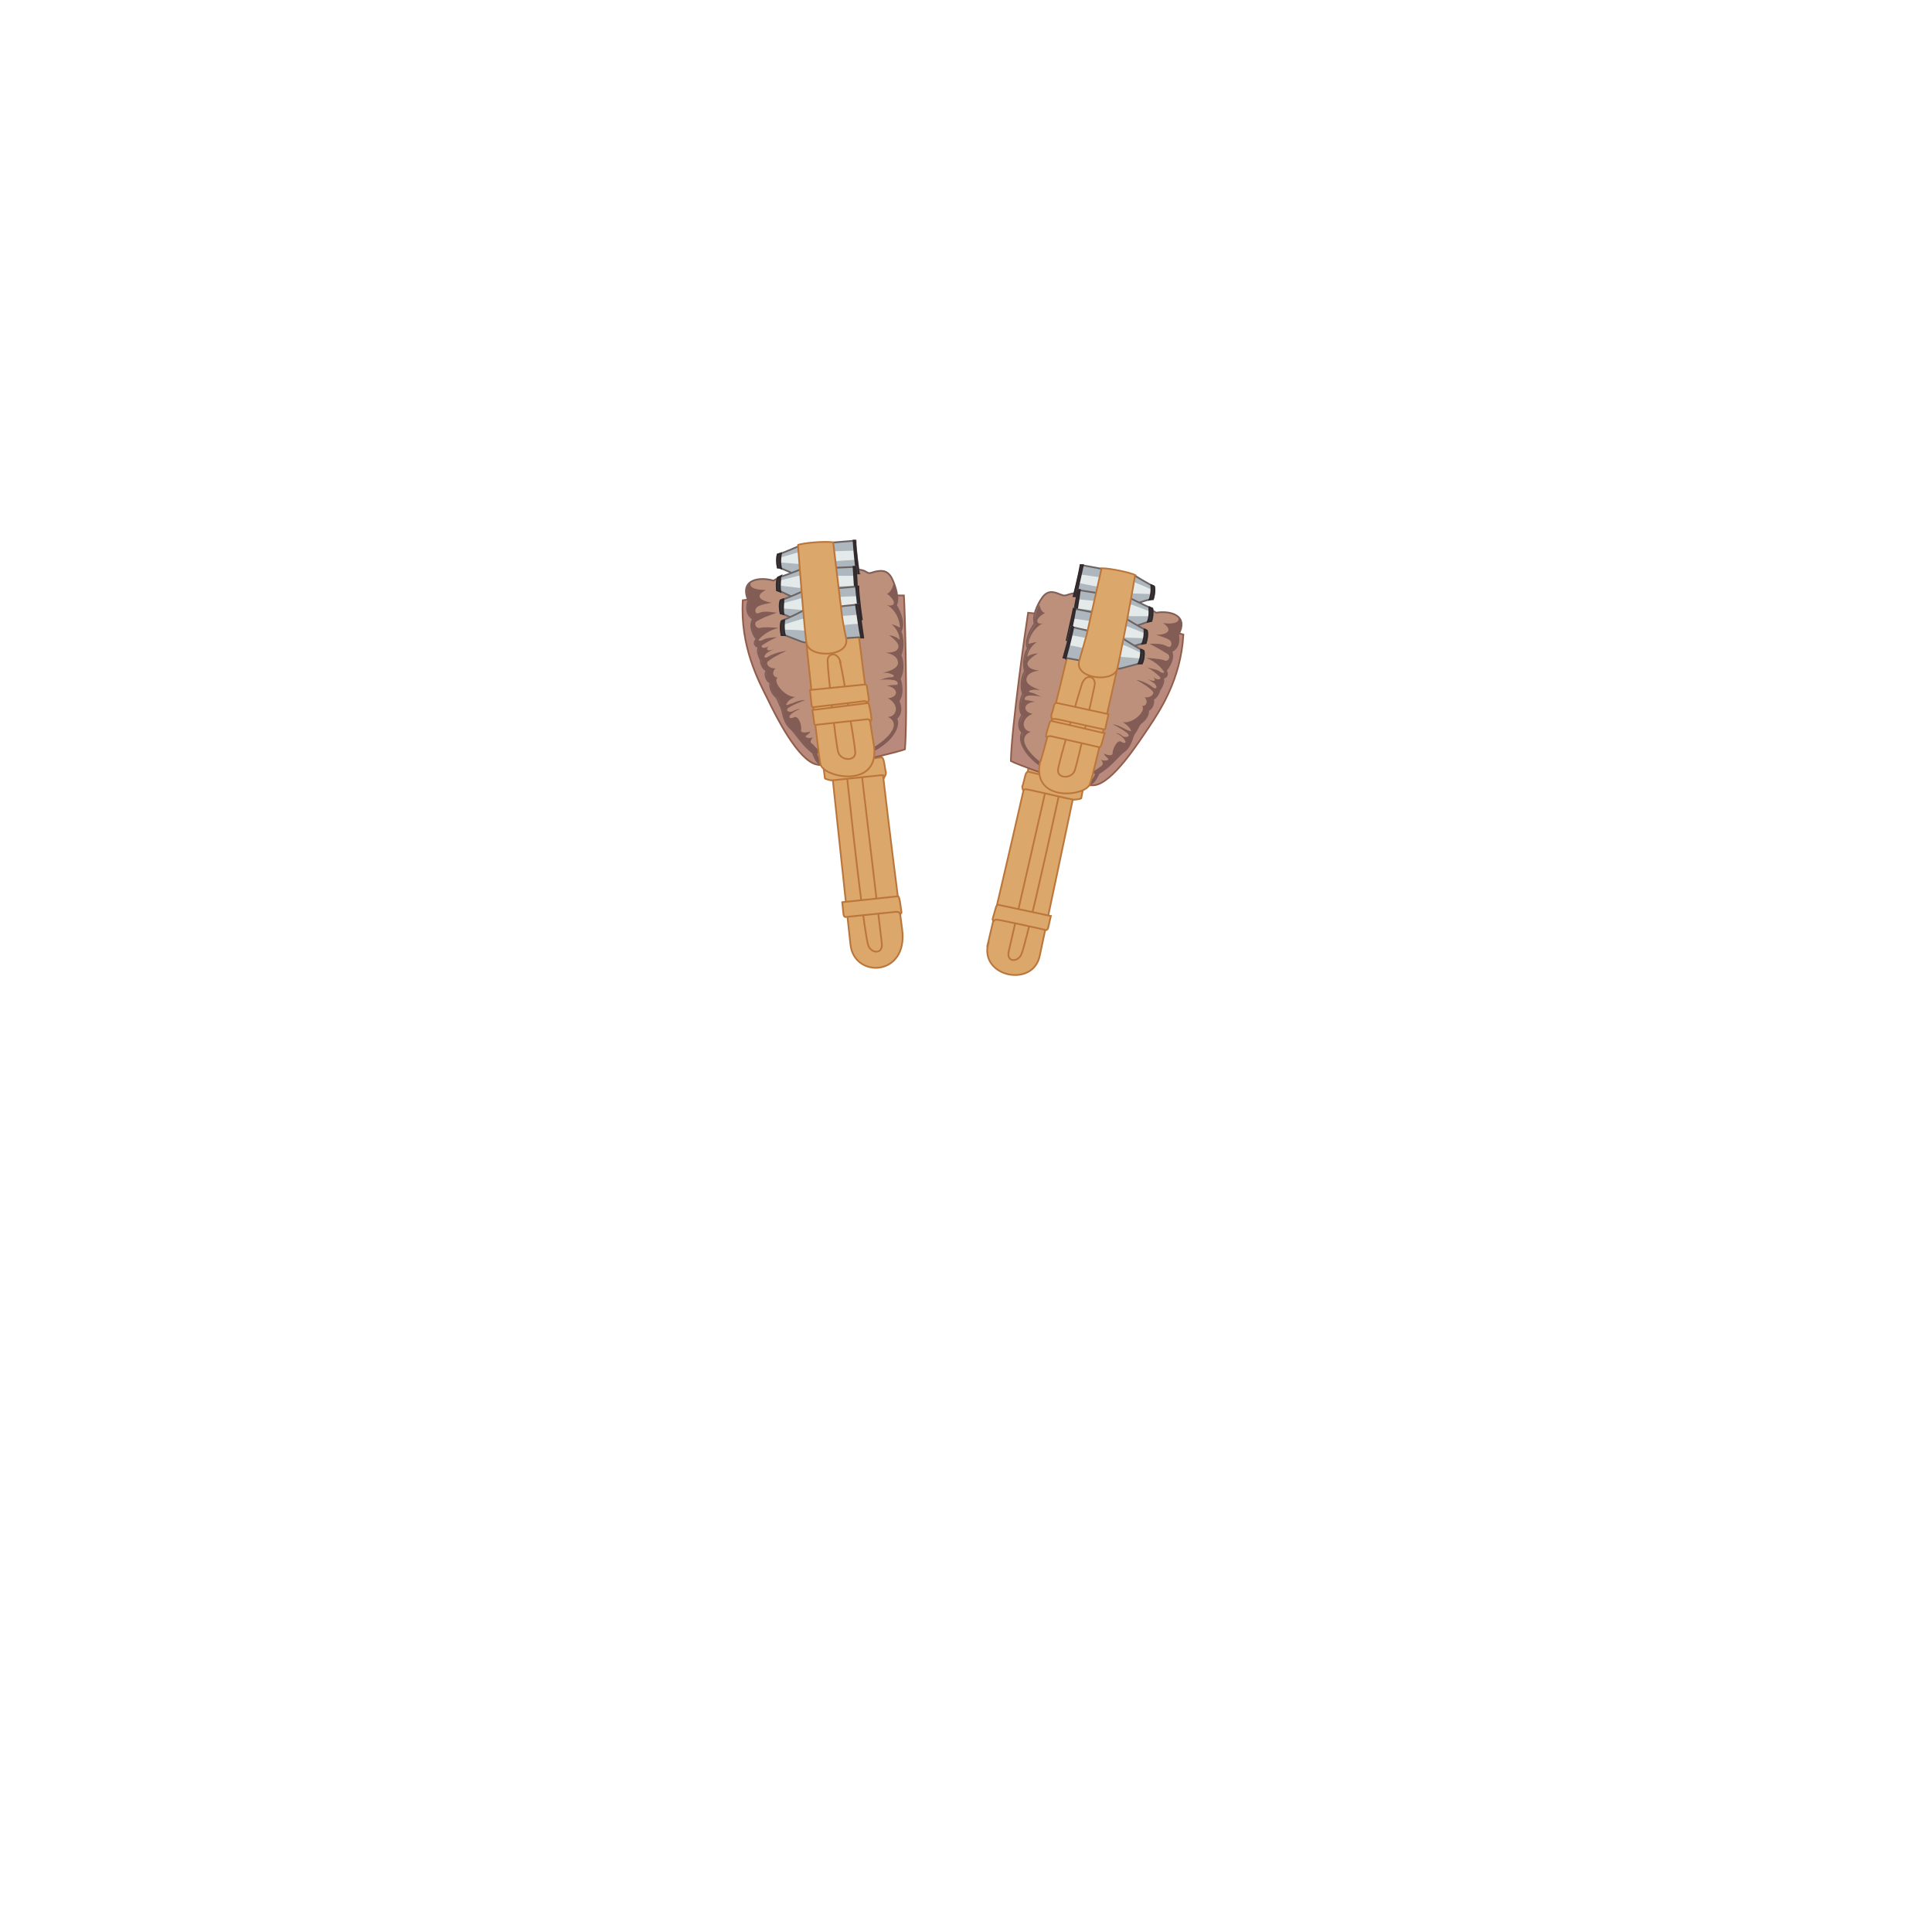 <?xml version="1.0" encoding="UTF-8" standalone="no"?>
<svg xmlns="http://www.w3.org/2000/svg" id="shoulderpads_artillery" width="560" height="560">
  <g id="g4901-7-9" style="display:inline;enable-background:new">
    <g id="g4865-5-2-0">
      <path id="path3031-20-7-5-0" d="M261.5 269.4c-2-14.8-10-78.2-9.7-89.6-3 0-14 1.5-14.8 1.5.2 7.2 9.2 89.4 9.5 92.4 1 10 16.8 9.4 15-4.3z" style="color:#000000;display:inline;overflow:visible;visibility:visible;fill:#dca76b;fill-opacity:1;stroke:#bb763b;stroke-width:0.5;stroke-linecap:butt;stroke-linejoin:miter;stroke-miterlimit:4;stroke-dasharray:none;stroke-dashoffset:0;stroke-opacity:1;marker:none;enable-background:accumulate"/>
      <path id="path4534-3-8-8-7" d="M245.7 183.2c.6-3.4-1.5-1.2-3.7 0-1.2.7 7.7 84 9.6 90.6.7 2.6 4.4 3 4-.4-.3-3-10.6-86.6-10-90.2z" style="color:#000000;display:inline;overflow:visible;visibility:visible;fill:#dca76b;fill-opacity:1;stroke:#bb763b;stroke-width:0.5;stroke-linecap:butt;stroke-linejoin:miter;stroke-miterlimit:4;stroke-dasharray:none;stroke-dashoffset:0;stroke-opacity:1;marker:none;enable-background:accumulate"/>
      <path id="path3033-27-2-7-3" d="M238.5 221.8l17-2.3c.2 0 .5.4.6.8.2.5.5 3 .7 3.7 0 .5-.4 1.2-.4 1.2 0-.4-.6-.6-1-.5l-14.3 1.5c-.4 0-2-.4-2-.6l-.5-3.8z" style="color:#000000;display:inline;overflow:visible;visibility:visible;fill:#dca76b;fill-opacity:1;stroke:#bb763b;stroke-width:0.5;stroke-linecap:butt;stroke-linejoin:miter;stroke-miterlimit:4;stroke-dasharray:none;stroke-dashoffset:0;stroke-opacity:1;marker:none;enable-background:accumulate"/>
      <path id="path3033-1-5-2-6-9" d="M244.2 261.5l16-1.7c.4 0 .4.5.5.8.2.6.5 3.4.6 3.8 0 .5-.4.5-.4.5 0-.5-.7-.6-1.2-.6l-14.6 1.5c-.5 0-.5-.5-.6-.7l-.4-3.8z" style="color:#000000;display:inline;overflow:visible;visibility:visible;fill:#dca76b;fill-opacity:1;stroke:#bb763b;stroke-width:0.5;stroke-linecap:butt;stroke-linejoin:miter;stroke-miterlimit:4;stroke-dasharray:none;stroke-dashoffset:0;stroke-opacity:1;marker:none;enable-background:accumulate"/>
    </g>
    <g id="g4737-0-5">
      <path id="path2987-7-9-8" d="M215.3 174c-.8 13.5 4.7 23.6 7.2 28.6 2.4 5 8.8 17.8 14.2 19 5.4 1.2 24.8-4 25.6-4.4.8-10 0-40.7-.3-44.6-11.5-.3-42.7.6-46.7 1.4z" style="color:#000000;display:inline;overflow:visible;visibility:visible;fill:#b8897c;fill-opacity:1;stroke:#915e4b;stroke-width:0.5;stroke-linecap:butt;stroke-linejoin:miter;stroke-miterlimit:4;stroke-dasharray:none;stroke-dashoffset:0;stroke-opacity:1;marker:none;enable-background:accumulate"/>
      <path id="path3008-53-2-9" d="M249.4 219.2c8.5-3 11.7-8.3 10.4-11 2-1.6 1-4.5.6-5 1.6-2 .8-5.3.4-6.5 1.4-2.5.7-6 .2-6.7 1-2.4.7-5.3 0-7 1.3-2 0-5.4-1.3-7.6 1-1.8 0-5.4-1.3-8-1.4-2.4-3.2-2-4.8-1.7-1.7.5-1.5.7-3-.2-1.8-.8-4.8-.4-6.3.2-1.6.6-3 .2-4.7 0-1.7-.4-6.8 1-10 1-3 0-4.7 1.2-5.4 1.6-4-1.2-10-.4-7.3 5.8-.8 2.2-.3 4.4 1.4 5.3-1.4 2 .2 5 1 5.8-1 1.2-.6 2 .6 2.4-.6 1 0 2.5.6 3.7 0 1.5 1 3 1.8 3-1 1 0 3.5 1 3.5-.4 1.5.6 3.3 1.4 4 .8.7 1 2 1.6 3 .7 1.3.6 4 2.5 6 2 1.7 3.6 5 6.8 7.4 1.5 3.3 1.2 5.7 13.6 1.2z" style="color:#000000;display:inline;overflow:visible;visibility:visible;fill:#bc907b;fill-opacity:1;stroke:#7f5f58;stroke-width:0.5;stroke-linecap:butt;stroke-linejoin:miter;stroke-miterlimit:4;stroke-dasharray:none;stroke-dashoffset:0;stroke-opacity:1;marker:none;enable-background:accumulate"/>
      <path id="path3008-53-0-4-1" d="M259 169c-.2 1.8-1.5 3.3-2 3 3.8 3 1.6 4 0 3.3 3.7 2 4 6.7 3.8 6.6-.4-.2-1-.6-2.5-1 1 .6 2.6 2.8 2.4 4.6-.4-.7-1.7-1.2-3-1.4 1.3 1 3 2.4 2.7 3.5-.2 1-1 1.5-3.6 1.6 3 .6 3.5 2 3.5 3s-1.4 2.2-4.4 2.8c.6 0 1.6 0 2.2.3.8.2 1.5.7.5 1-1 0-1.2 0-3.7.8 1-.2 3-.2 3.8 0 .8 0 1.6.5 1.5 1 0 .6-.3.3-3.2.6 3.7.8 3.4 3.4.4 3.7 3.6 2 2.4 5.4 0 5.4 4.8 2.5-1.7 8-7.2 10.4-5.5 2.4-11 3.6-12 2.6s-1.7-2.7-1-2.6c.7 0 1.4-.2 1.8-.5-2 0-2.7-1.3-3.4-2-.7-.4-1-.6 0-2-1 .5-2.5 0-2-.4s1-.6 1.3-1.3c-.8.3-3 .7-2.7-.5.3-1.2-.8-4.2-2-3.6-1.4.6-1.6 0-1.2-.6.6-.6 1.7-1.4 3-1.8-1 0-1.5.3-2.3.7-.8.3-1.8 0-1.5-.7.3-.6 4.4-2.4 5.2-2.5-1.6-.3-3.7 1-4.3 1-.6.3-1.7.7-1-.2.5-1 1.7-1.5 2.5-1.8-3 .2-6.8-4.4-5.2-5.6-1 0-2-1.3-.6-2.7-1.7.2-3-1.2-2.2-2 .8-.7 3-2 5.3-3-1 0-3.4.6-5 1.5-1.4 1-1.6 0-1-.5.3-.6 1.4-1 2.6-1.6-2.2 1-2.7 0-1.6-.8-1.8 1-2.7.2-1.8-.4 1-.6 2.5-1.6 4.2-2.2-1 0-3.3.2-4 .7-1 .6-2 .3-1-.4 1-1 2.6-2.3 5.4-3 0 0-4.3-.4-5.4 0-1.2.3-2-1.5-.8-2 1-.6 2.4-1.3 5.7-2.4-.8 0-3.4-.7-5 0-1.5.8-1.4-1-1-1.3.2-.5 1-1 4.5-1.6-3.5-.6-5-2-1.7-3.7-3.7 0-5-1-4.3-2.2-1.3 1-1.8 2.6-.6 5.3-.8 2.2-.3 4.4 1.4 5.3-1.4 2 .2 5 1 5.8-1 1.2-.6 2 .6 2.4-.6 1 0 2.5.6 3.7 0 1.5 1 3 1.8 3-1 1 0 3.5 1 3.5-.4 1.5.6 3.3 1.4 4 1 .7 1 2 1.6 3 .7 1.3.6 4 2.5 6 2 1.7 3.6 5 6.8 7.4 1.5 3.3 1.2 5.7 13.7 1.2 8.4-3 11.6-8.3 10.3-11 2-1.6 1-4.5.6-5 1.6-2 .8-5.3.4-6.5 1.4-2.5.7-6 .2-6.7 1-2.4.7-5.3 0-7 1.3-2 0-5.4-1.3-7.6.8-1.5.3-4.2-.7-6.5zm-39.3-1c-.6 0-1 .2-1.6.4l1.7-.5z" style="color:#000000;display:inline;overflow:visible;visibility:visible;fill:#835c55;fill-opacity:1;stroke:none;marker:none;enable-background:accumulate"/>
      <path id="path3031-3-3-67" d="M253.3 216c-2.5-14.4-6.8-52.2-6.8-52.2-3 0-14 1.7-14.7 1.7.3 7.2 5.3 53 6 56 1 4 17.4 7.2 15.5-5.5z" style="color:#000000;display:inline;overflow:visible;visibility:visible;fill:#dca76b;fill-opacity:1;stroke:#bb763b;stroke-width:0.5;stroke-linecap:butt;stroke-linejoin:miter;stroke-miterlimit:4;stroke-dasharray:none;stroke-dashoffset:0;stroke-opacity:1;marker:none;enable-background:accumulate"/>
      <path id="path4534-9-6-6" d="M243.6 191.8c-1-3.2-4-2.4-3.7 0 0 2.7 2.4 23.8 3 26 .6 2.8 5.2 3 5 .2-.2-3-3.6-23-4.4-26.2z" style="color:#000000;display:inline;overflow:visible;visibility:visible;fill:#dca76b;fill-opacity:1;stroke:#bb763b;stroke-width:0.5;stroke-linecap:butt;stroke-linejoin:miter;stroke-miterlimit:4;stroke-dasharray:none;stroke-dashoffset:0;stroke-opacity:1;marker:none;enable-background:accumulate"/>
      <path id="path3033-2-7-6" d="M234.8 200l16-1.6c.2 0 .5.3.5.7l.5 3.4c.2.5-.4 1.2-.4 1.2 0-.3-.7-.5-1-.5-.6.2-14.3 1.7-14.7 1.8-.5 0-.4-.8-.5-1l-.4-3.8z" style="color:#000000;display:inline;overflow:visible;visibility:visible;fill:#dca76b;fill-opacity:1;stroke:#bb763b;stroke-width:0.5;stroke-linecap:butt;stroke-linejoin:miter;stroke-miterlimit:4;stroke-dasharray:none;stroke-dashoffset:0;stroke-opacity:1;marker:none;enable-background:accumulate"/>
      <path id="path3033-1-9-6-7" d="M235.5 205.8l16-2c.4 0 .4.5.5 1 .2.5.6 3.2.6 3.7s-.4.5-.4.5c0-.4-.6-.6-1-.5l-14.7 1.6c-.4.2-.5-.3-.5-.5l-.5-3.7z" style="color:#000000;display:inline;overflow:visible;visibility:visible;fill:#dca76b;fill-opacity:1;stroke:#bb763b;stroke-width:0.5;stroke-linecap:butt;stroke-linejoin:miter;stroke-miterlimit:4;stroke-dasharray:none;stroke-dashoffset:0;stroke-opacity:1;marker:none;enable-background:accumulate"/>
      <g id="g4715-8-9">
        <g id="g4313-5-3-2-1">
          <path id="path4202-6-3-4-7" d="M249 166.2c-3.3 0-16.4.7-17 .8-.4.2-5.6-2.5-6.5-2.5-.3-1-.4-2.7 0-3.8 1.8-.5 6.7-2.7 6.7-2.7l15.8-1.3c0 2.8 1 9.5 1 9.5z" style="color:#000000;display:inline;overflow:visible;visibility:visible;fill:#adb7bd;fill-opacity:1;stroke:#6b6364;stroke-width:0.5;stroke-linecap:butt;stroke-linejoin:miter;stroke-miterlimit:4;stroke-dasharray:none;stroke-dashoffset:0;stroke-opacity:1;marker:none;enable-background:accumulate"/>
          <path id="path4202-3-5-1-7-3" d="M248 162.3c-2.6 0-16 1.2-16.2 1.2l-6-.5v-1.3l5.6-1.6 16.3-.5c.2.7.3 2.8.3 2.8z" style="color:#000000;display:inline;overflow:visible;visibility:visible;fill:#e4eae9;fill-opacity:1;stroke:none;marker:none;enable-background:accumulate"/>
          <path id="path4271-6-52-2-7" d="M226.4 160.4l-1 .3c-.3 1-.2 2.8 0 3.8.2 0 .6 0 1 .2-.4-1.8-.2-3.3 0-4.3z" style="color:#000000;display:inline;overflow:visible;visibility:visible;fill:#393435;fill-opacity:1;stroke:#31292b;stroke-width:0.5;stroke-linecap:butt;stroke-linejoin:miter;stroke-miterlimit:4;stroke-dasharray:none;stroke-dashoffset:0;stroke-opacity:1;marker:none;enable-background:accumulate"/>
          <path id="path4273-1-2-6-0" d="M248 156.7h-.6c.3 4 .6 7.2 1 9.5h.5s-1-6.7-1-9.5z" style="color:#000000;display:inline;overflow:visible;visibility:visible;fill:#393435;fill-opacity:1;stroke:#31292b;stroke-width:0.5;stroke-linecap:butt;stroke-linejoin:miter;stroke-miterlimit:4;stroke-dasharray:none;stroke-dashoffset:0;stroke-opacity:1;marker:none;enable-background:accumulate"/>
        </g>
        <g id="g4313-5-2-7-2-3">
          <path id="path4202-6-2-2-4-4" d="M248.6 173.8c-3.2-.2-16.4 0-16.8 0-.5.3-5.6-2.7-6.6-2.7 0-1-.2-2.6.3-3.7 1.7-.4 6.7-2.4 6.7-2.4l16-.7c0 2.7.4 9.5.4 9.5z" style="color:#000000;display:inline;overflow:visible;visibility:visible;fill:#adb7bd;fill-opacity:1;stroke:#6b6364;stroke-width:0.5;stroke-linecap:butt;stroke-linejoin:miter;stroke-miterlimit:4;stroke-dasharray:none;stroke-dashoffset:0;stroke-opacity:1;marker:none;enable-background:accumulate"/>
          <path id="path4202-3-5-4-70-8-0" d="M247.8 169.8l-16.2.6-5.8-.7v-1.4l5.6-1.4h16.3v2.8z" style="color:#000000;display:inline;overflow:visible;visibility:visible;fill:#e4eae9;fill-opacity:1;stroke:none;marker:none;enable-background:accumulate"/>
          <path id="path4271-6-5-31-1-9" d="M226.3 167l-.8.4c-.5 1-.4 2.7-.3 3.7l1 .4c-.3-1.8 0-3.3 0-4.3z" style="color:#000000;display:inline;overflow:visible;visibility:visible;fill:#393435;fill-opacity:1;stroke:#31292b;stroke-width:0.5;stroke-linecap:butt;stroke-linejoin:miter;stroke-miterlimit:4;stroke-dasharray:none;stroke-dashoffset:0;stroke-opacity:1;marker:none;enable-background:accumulate"/>
          <path id="path4273-1-0-2-0-19" d="M248 164.3h-.6l.6 9.4h.6s-.5-6.7-.5-9.4z" style="color:#000000;display:inline;overflow:visible;visibility:visible;fill:#393435;fill-opacity:1;stroke:#31292b;stroke-width:0.5;stroke-linecap:butt;stroke-linejoin:miter;stroke-miterlimit:4;stroke-dasharray:none;stroke-dashoffset:0;stroke-opacity:1;marker:none;enable-background:accumulate"/>
        </g>
        <g id="g4313-5-2-2-1-4-90">
          <path id="path4202-6-2-6-0-6-3" d="M249.7 179.5c-3.3 0-16.4.7-17 .8-.4.2-5.6-2.5-6.5-2.5-.2-1-.3-2.8 0-3.8 1.8-.5 6.7-2.7 6.7-2.7l15.7-1.3c0 2.8 1 9.5 1 9.5z" style="color:#000000;display:inline;overflow:visible;visibility:visible;fill:#adb7bd;fill-opacity:1;stroke:#6b6364;stroke-width:0.5;stroke-linecap:butt;stroke-linejoin:miter;stroke-miterlimit:4;stroke-dasharray:none;stroke-dashoffset:0;stroke-opacity:1;marker:none;enable-background:accumulate"/>
          <path id="path4202-3-5-4-7-25-0-3" d="M248.7 175.6c-2.6 0-15.8 1.2-16.2 1.2l-6-.5V175l5.7-1.6 16.2-.6c.2.7.3 2.8.3 2.8z" style="color:#000000;display:inline;overflow:visible;visibility:visible;fill:#e4eae9;fill-opacity:1;stroke:none;marker:none;enable-background:accumulate"/>
          <path id="path4271-6-5-3-3-1-1" d="M227 173.7l-.7.3c-.5 1-.3 2.8 0 3.8l.8.2c-.3-1.8 0-3.3 0-4.3z" style="color:#000000;display:inline;overflow:visible;visibility:visible;fill:#393435;fill-opacity:1;stroke:#31292b;stroke-width:0.5;stroke-linecap:butt;stroke-linejoin:miter;stroke-miterlimit:4;stroke-dasharray:none;stroke-dashoffset:0;stroke-opacity:1;marker:none;enable-background:accumulate"/>
          <path id="path4273-1-0-7-4-0-5" d="M248.7 170h-.6l1 9.5h.7s-1-6.7-1-9.5z" style="color:#000000;display:inline;overflow:visible;visibility:visible;fill:#393435;fill-opacity:1;stroke:#31292b;stroke-width:0.5;stroke-linecap:butt;stroke-linejoin:miter;stroke-miterlimit:4;stroke-dasharray:none;stroke-dashoffset:0;stroke-opacity:1;marker:none;enable-background:accumulate"/>
        </g>
        <g id="g4313-2-2-3">
          <path id="path4202-1-8-9" d="M250 184.7c-3.2 0-16.3 1.3-16.7 1.5-.5.2-5.8-2.3-6.7-2.3-.3-1-.5-2.8 0-4 1.6-.5 6.4-3 6.4-3l15.8-1.7c.2 2.8 1.3 9.4 1.3 9.4z" style="color:#000000;display:inline;overflow:visible;visibility:visible;fill:#adb7bd;fill-opacity:1;stroke:#6b6364;stroke-width:0.5;stroke-linecap:butt;stroke-linejoin:miter;stroke-miterlimit:4;stroke-dasharray:none;stroke-dashoffset:0;stroke-opacity:1;marker:none;enable-background:accumulate"/>
          <path id="path4202-3-1-5-8" d="M249 180.8c-2.6 0-15.8 1.8-16.2 2-.7-.2-5.2-.3-5.8-.3 0-.3-.2-1 0-1.4l5.4-1.7 16.2-1.2.4 2.8z" style="color:#000000;display:inline;overflow:visible;visibility:visible;fill:#e4eae9;fill-opacity:1;stroke:none;marker:none;enable-background:accumulate"/>
          <path id="path4271-2-0-4" d="M227.3 179.8l-.8.3c-.4 1.2-.2 3 0 4h1c-.4-1.7-.3-3.2-.2-4.2z" style="color:#000000;display:inline;overflow:visible;visibility:visible;fill:#393435;fill-opacity:1;stroke:#31292b;stroke-width:0.5;stroke-linecap:butt;stroke-linejoin:miter;stroke-miterlimit:4;stroke-dasharray:none;stroke-dashoffset:0;stroke-opacity:1;marker:none;enable-background:accumulate"/>
          <path id="path4273-3-8-6" d="M248.8 175.3h-.7c.6 3.8 1 7.2 1.5 9.5h.6s-1-6.7-1.2-9.5z" style="color:#000000;display:inline;overflow:visible;visibility:visible;fill:#393435;fill-opacity:1;stroke:#31292b;stroke-width:0.5;stroke-linecap:butt;stroke-linejoin:miter;stroke-miterlimit:4;stroke-dasharray:none;stroke-dashoffset:0;stroke-opacity:1;marker:none;enable-background:accumulate"/>
        </g>
      </g>
      <path id="path4200-7-2-84" d="M231.3 158c.6 8.2 2 26.2 2.5 28.5.8 4.3 12.3 4 11.5-1.3-.2-1-1-4.4-1.4-8l-2.4-20c-2.6-.4-9 .2-10.3.8z" style="color:#000000;display:inline;overflow:visible;visibility:visible;fill:#dca76b;fill-opacity:1;stroke:#bb763b;stroke-width:0.5;stroke-linecap:butt;stroke-linejoin:miter;stroke-miterlimit:4;stroke-dasharray:none;stroke-dashoffset:0;stroke-opacity:1;marker:none;enable-background:accumulate"/>
    </g>
  </g>
  <g id="g3186" style="display:inline;enable-background:new">
    <g id="g4865-5-2-9">
      <path id="path3031-20-7-5-1" d="M286.3 273.7c3.3-14 17.5-74 19.4-88 3 .3 13.4 3 14 3-1 7-17.7 85.3-18.3 88.2-1.8 9.5-17.4 6.3-15-3.3z" style="color:#000000;display:inline;overflow:visible;visibility:visible;fill:#dca76b;fill-opacity:1;stroke:#bb763b;stroke-width:0.5;stroke-linecap:butt;stroke-linejoin:miter;stroke-miterlimit:4;stroke-dasharray:none;stroke-dashoffset:0;stroke-opacity:1;marker:none;enable-background:accumulate"/>
      <path id="path4534-3-8-8-0" d="M311.2 189.7c-.2-3.3 1.6-1 3.6.5 1 .8-16.2 80-18.7 86.3-1 2.5-4.5 2.5-3.7-.8.6-2.8 19.2-82.4 19-86z" style="color:#000000;display:inline;overflow:visible;visibility:visible;fill:#dca76b;fill-opacity:1;stroke:#bb763b;stroke-width:0.5;stroke-linecap:butt;stroke-linejoin:miter;stroke-miterlimit:4;stroke-dasharray:none;stroke-dashoffset:0;stroke-opacity:1;marker:none;enable-background:accumulate"/>
      <path id="path3033-27-2-7-5" d="M314 227.7s-15.5-4-16-4c-.3 0-.6.4-.7.7-.2.5-.7 3-1 3.6 0 .5.3 1.2.3 1.2 0-.4.6-.5 1-.4.5 0 13.2 3 13.6 3 .5 0 2-.2 2.2-.4l.7-3.7z" style="color:#000000;display:inline;overflow:visible;visibility:visible;fill:#dca76b;fill-opacity:1;stroke:#bb763b;stroke-width:0.5;stroke-linecap:butt;stroke-linejoin:miter;stroke-miterlimit:4;stroke-dasharray:none;stroke-dashoffset:0;stroke-opacity:1;marker:none;enable-background:accumulate"/>
      <path id="path3033-1-5-2-6-6" d="M304.5 265.5l-15.4-3.3-.4.7-1 3.5c0 .5.4.5.4.5 0-.3.7-.4 1-.3.6 0 13.6 2.8 14 3 .5 0 .6-.4.7-.6l.8-3.5z" style="color:#000000;display:inline;overflow:visible;visibility:visible;fill:#dca76b;fill-opacity:1;stroke:#bb763b;stroke-width:0.5;stroke-linecap:butt;stroke-linejoin:miter;stroke-miterlimit:4;stroke-dasharray:none;stroke-dashoffset:0;stroke-opacity:1;marker:none;enable-background:accumulate"/>
    </g>
    <g id="g5248-9">
      <path id="path2987-7-9-4-5" d="M343 184c-.7 13-7 22.3-10 26.8-3 4.4-10.5 16.2-15.8 16.8-5.3.6-23.5-6.5-24.2-7 .2-9.8 4.4-39.3 5-43 11 1 41.2 5.2 45 6.3z" style="color:#000000;display:inline;overflow:visible;visibility:visible;fill:#b8897c;fill-opacity:1;stroke:#915e4b;stroke-width:0.486;stroke-linecap:butt;stroke-linejoin:miter;stroke-miterlimit:4;stroke-dasharray:none;stroke-dashoffset:0;stroke-opacity:1;marker:none;enable-background:accumulate"/>
      <path id="path3008-53-2-2-3" d="M305 224c-7.7-4-10.2-9.3-8.7-11.7-1.8-1.8-.5-4.5 0-5-1.4-2-.3-5.2.2-6.2-1-2.5 0-6 .6-6.5-.8-2.4 0-5.2.8-6.7-1-2 .7-5.3 2-7.2-.7-2 .6-5.3 2.2-7.5s3.3-1.7 5-1c1.4.5 1.2.6 3 0 1.6-.6 4.4 0 5.8.8 1.5.8 3 .6 4.5.4 1.7 0 6.5 2 9.5 2.2 3 .3 4.5 1.6 5.2 2 4-.7 9.7.7 6.4 6.5.4 2-.2 4-2 4.7 1 2-.8 4.8-1.6 5.5.7 1 .4 2-.8 2.2.4 1-.2 2.4-1 3.5-.2 1.2-1.4 2.7-2 2.6.7 1-.5 3.3-1.3 3.2.2 1.5-1 3-2 3.7-.8.6-1 1.7-1.8 2.8-1 1-1 3.8-3 5.3s-4.2 4.7-7.5 6.5c-1.8 3.3-1.8 5.6-13.4 0z" style="color:#000000;display:inline;overflow:visible;visibility:visible;fill:#bc907b;fill-opacity:1;stroke:#7f5f58;stroke-width:0.486;stroke-linecap:butt;stroke-linejoin:miter;stroke-miterlimit:4;stroke-dasharray:none;stroke-dashoffset:0;stroke-opacity:1;marker:none;enable-background:accumulate"/>
      <path id="path3008-53-0-4-7-5" d="M301.2 174.3c0 2 1 3.5 1.8 3.3-4 2.3-2 3.7-.6 3-3.7 1.8-4.6 6.2-4.2 6 .3 0 .8-.3 2.4-.5-1 .5-2.8 2.5-2.8 4.3.5-.6 2-1 3-1-1.2.7-3 2-3 3 .2 1 .8 1.6 3.4 2-3 .3-3.6 1.6-3.7 2.6 0 1 1 2 4 3-.7 0-1.7-.2-2.3 0-.7 0-1.5.5-.5.7 1 .2 1 .3 3.4 1.4-.8-.4-2.7-.5-3.5-.5-.8 0-1.6.3-1.6 1 0 .4.2.2 3 .8-3.6.3-3.6 3-.7 3.5-3.7 1.5-3 5-.5 5.2-5 2 .7 8 5.8 10.8 5 2.8 10 4.5 11.2 3.7 1-.8 2-2.4 1.3-2.4-.6.2-1.2-.2-1.6-.6 2 .2 2.7-1 3.5-1.4.6-.5 1-.6.2-2 .8.5 2.4.2 2-.3-.5-.5-1-.8-1.2-1.5.7.4 2.6 1 2.5-.2 0-1 1.3-4 2.5-3.2 1.2.7 1.5.2 1-.5-.3-.6-1.3-1.5-2.6-2 1 0 1.5.5 2.2 1 .8.3 1.8 0 1.5-.5 0-.6-3.8-2.8-4.6-3 1.5 0 3.5 1.3 4 1.5.7.3 1.7.8 1.2 0-.5-1-1.6-1.8-2.3-2.2 3 .6 7-3.3 5.6-4.7 1 .2 2-1 .8-2.5 1.6.3 3-1 2.3-1.7-.5-.7-2.5-2.2-4.7-3.3 1 0 3.3 1 4.6 2 1.2 1 1.5 0 1-.5-.2-.6-1.3-1-2.3-1.8 2 1 2.5.5 1.6-.5 1.6 1.2 2.6.4 1.7-.3-.8-.7-2.2-2-3.7-2.6 1 .3 3 .6 3.8 1.2.8.7 1.8.5 1-.3-.7-1-2.2-2.5-4.8-3.6 0 0 4 .2 5.2.7 1 .6 2-1 1-1.8-1-.6-2.2-1.4-5.3-3 1 0 3.5-.2 5 .7 1.4.8 1.5-.8 1.2-1.3-.2-.5-1-1-4.3-2 3.4 0 5-1.4 2-3.4 3.6.5 5-.5 4.4-1.7 1.2 1 1.5 2.8 0 5.3.4 2-.2 4-2 4.7 1 2-.8 4.8-1.6 5.5.7 1 .4 2-.8 2.2.4 1-.2 2.4-1 3.5-.2 1.2-1.4 2.7-2 2.6.7 1-.5 3.3-1.3 3.2.2 1.5-1 3-2 3.7-.8.6-1 1.7-1.7 2.8-.8 1-1 3.8-3 5.3-2.2 1.5-4.2 4.7-7.5 6.5-1.8 3.2-1.8 5.6-13.4 0-7.7-4-10.2-9.3-8.7-11.7-1.8-1.8-.5-4.5 0-5-1.4-2-.3-5.2.2-6.2-1-2.5 0-6 .6-6.5-.8-2.4 0-5.2.8-6.7-1-2 .7-5.2 2-7.2-.5-1.5.2-4 1.4-6.3zm38 3.3c.7 0 1.2.3 1.7.6l-1.7-.6z" style="color:#000000;display:inline;overflow:visible;visibility:visible;fill:#835c55;fill-opacity:1;stroke:none;marker:none;enable-background:accumulate"/>
      <path id="path3031-3-3-6-1" d="M301.7 220.4c4-13.6 12.2-49.6 12.2-49.6 2.8.2 13.2 3 14 3-1 7-10.8 50.7-12 53.5-1.4 3.7-17.4 5.3-14.3-7z" style="color:#000000;display:inline;overflow:visible;visibility:visible;fill:#dca76b;fill-opacity:1;stroke:#bb763b;stroke-width:0.486;stroke-linecap:butt;stroke-linejoin:miter;stroke-miterlimit:4;stroke-dasharray:none;stroke-dashoffset:0;stroke-opacity:1;marker:none;enable-background:accumulate"/>
      <path id="path4534-9-6-8-0" d="M313.7 198c1.3-3 4-1.8 3.6.6-.5 2.5-5 22.7-5.8 24.8-1 2.5-5.3 2.3-4.8-.5.5-3 6-22 7-25z" style="color:#000000;display:inline;overflow:visible;visibility:visible;fill:#dca76b;fill-opacity:1;stroke:#bb763b;stroke-width:0.486;stroke-linecap:butt;stroke-linejoin:miter;stroke-miterlimit:4;stroke-dasharray:none;stroke-dashoffset:0;stroke-opacity:1;marker:none;enable-background:accumulate"/>
      <path id="path3033-2-7-7-6" d="M321.3 207l-15.2-3.3s-.4.3-.6.7c0 .5-.6 2.5-.8 3 0 .5.3 1.3.3 1.3 0-.3.6-.4 1-.3.5 0 13.5 3 14 3 .4.2.5-.6.5-.8l.8-3.6z" style="color:#000000;display:inline;overflow:visible;visibility:visible;fill:#dca76b;fill-opacity:1;stroke:#bb763b;stroke-width:0.486;stroke-linecap:butt;stroke-linejoin:miter;stroke-miterlimit:4;stroke-dasharray:none;stroke-dashoffset:0;stroke-opacity:1;marker:none;enable-background:accumulate"/>
      <path id="path3033-1-9-6-0-4" d="M320 212.5s-14.8-3.5-15.3-3.5c-.3 0-.4.3-.5.6-.2.6-1 3.2-1 3.7s.3.5.3.5c0-.4.7-.5 1.2-.4l14 3.2c.3 0 .4-.4.5-.6l1-3.5z" style="color:#000000;display:inline;overflow:visible;visibility:visible;fill:#dca76b;fill-opacity:1;stroke:#bb763b;stroke-width:0.486;stroke-linecap:butt;stroke-linejoin:miter;stroke-miterlimit:4;stroke-dasharray:none;stroke-dashoffset:0;stroke-opacity:1;marker:none;enable-background:accumulate"/>
    </g>
    <g id="g5257">
      <g id="g4715-8-5">
        <g id="g4313-5-3-2-9">
          <path id="path4202-6-3-4-4" d="M311.3 172.8c3.2.3 15.8 2.4 16.2 2.6.5.2 5.8-2 6.7-1.7.3-1 .6-2.7.3-3.7-1.6-.7-6-3.4-6-3.4s-14.6-2.8-15.2-2.8c-.4 2.6-2 9-2 9z" style="color:#000000;display:inline;overflow:visible;visibility:visible;fill:#adb7bd;fill-opacity:1;stroke:#6b6364;stroke-width:0.5;stroke-linecap:butt;stroke-linejoin:miter;stroke-miterlimit:4;stroke-dasharray:none;stroke-dashoffset:0;stroke-opacity:1;marker:none;enable-background:accumulate"/>
          <path id="path4202-3-5-1-7-5" d="M312.7 169l15.5 3 5.7.2V171c-1.2-.7-5-2.2-5-2.2l-15.8-2.3-.5 2.6z" style="color:#000000;display:inline;overflow:visible;visibility:visible;fill:#e4eae9;fill-opacity:1;stroke:none;marker:none;enable-background:accumulate"/>
          <path id="path4271-6-52-2-2" d="M333.7 169.6l.8.4c.3 1 0 2.7-.3 3.6l-1 .2c.6-1.7.6-3.2.5-4.2z" style="color:#000000;display:inline;overflow:visible;visibility:visible;fill:#393435;fill-opacity:1;stroke:#31292b;stroke-width:0.5;stroke-linecap:butt;stroke-linejoin:miter;stroke-miterlimit:4;stroke-dasharray:none;stroke-dashoffset:0;stroke-opacity:1;marker:none;enable-background:accumulate"/>
          <path id="path4273-1-2-6-4" d="M313.3 163.8h.6l-2 9h-.7s1.6-6.4 2-9z" style="color:#000000;display:inline;overflow:visible;visibility:visible;fill:#393435;fill-opacity:1;stroke:#31292b;stroke-width:0.5;stroke-linecap:butt;stroke-linejoin:miter;stroke-miterlimit:4;stroke-dasharray:none;stroke-dashoffset:0;stroke-opacity:1;marker:none;enable-background:accumulate"/>
        </g>
        <g id="g4313-5-2-7-2-9">
          <path id="path4202-6-2-2-4-1" d="M310.8 180c3.2.3 16 1.8 16.3 2 .5.2 5.8-2 6.7-2 .3-1 .5-2.6.2-3.6-1.8-.7-6.4-3-6.4-3l-15.2-2.4c-.3 2.7-1.6 9-1.6 9z" style="color:#000000;display:inline;overflow:visible;visibility:visible;fill:#adb7bd;fill-opacity:1;stroke:#6b6364;stroke-width:0.5;stroke-linecap:butt;stroke-linejoin:miter;stroke-miterlimit:4;stroke-dasharray:none;stroke-dashoffset:0;stroke-opacity:1;marker:none;enable-background:accumulate"/>
          <path id="path4202-3-5-4-70-8-4" d="M312 176.4c2.6 0 15.3 2.2 15.7 2.2h5.6l.2-1.3-5.3-2-15.7-1.6-.5 2.7z" style="color:#000000;display:inline;overflow:visible;visibility:visible;fill:#e4eae9;fill-opacity:1;stroke:none;marker:none;enable-background:accumulate"/>
          <path id="path4271-6-5-31-1-1" d="M333 176l1 .4c.2 1 0 2.7-.3 3.6l-1 .2c.6-1.7.5-3.2.4-4.2z" style="color:#000000;display:inline;overflow:visible;visibility:visible;fill:#393435;fill-opacity:1;stroke:#31292b;stroke-width:0.5;stroke-linecap:butt;stroke-linejoin:miter;stroke-miterlimit:4;stroke-dasharray:none;stroke-dashoffset:0;stroke-opacity:1;marker:none;enable-background:accumulate"/>
          <path id="path4273-1-0-2-0-1" d="M312.4 171h.6c-.5 3.7-1 7-1.6 9h-.6s1.3-6.3 1.6-9z" style="color:#000000;display:inline;overflow:visible;visibility:visible;fill:#393435;fill-opacity:1;stroke:#31292b;stroke-width:0.5;stroke-linecap:butt;stroke-linejoin:miter;stroke-miterlimit:4;stroke-dasharray:none;stroke-dashoffset:0;stroke-opacity:1;marker:none;enable-background:accumulate"/>
        </g>
        <g id="g4313-5-2-2-1-4-9">
          <path id="path4202-6-2-6-0-6-1" d="M309.2 185.6c3.2.3 15.8 2.3 16.2 2.6.4.2 5.8-2 6.7-1.8.4-1 .7-2.6.4-3.6-1.6-.7-6-3.4-6-3.4l-15.3-3c-.3 2.8-1.8 9.2-1.8 9.2z" style="color:#000000;display:inline;overflow:visible;visibility:visible;fill:#adb7bd;fill-opacity:1;stroke:#6b6364;stroke-width:0.5;stroke-linecap:butt;stroke-linejoin:miter;stroke-miterlimit:4;stroke-dasharray:none;stroke-dashoffset:0;stroke-opacity:1;marker:none;enable-background:accumulate"/>
          <path id="path4202-3-5-4-7-25-0-8" d="M310.6 182c2.5 0 15 2.7 15.5 2.8l5.8.2c0-.3.2-1 0-1.4l-5-2-15.7-2.3-.4 2.6z" style="color:#000000;display:inline;overflow:visible;visibility:visible;fill:#e4eae9;fill-opacity:1;stroke:none;marker:none;enable-background:accumulate"/>
          <path id="path4271-6-5-3-3-1-9" d="M331.6 182.4c.3 0 .6.3.8.4.3 1 0 2.6-.3 3.6l-1 .2c.7-1.8.7-3.3.6-4.2z" style="color:#000000;display:inline;overflow:visible;visibility:visible;fill:#393435;fill-opacity:1;stroke:#31292b;stroke-width:0.5;stroke-linecap:butt;stroke-linejoin:miter;stroke-miterlimit:4;stroke-dasharray:none;stroke-dashoffset:0;stroke-opacity:1;marker:none;enable-background:accumulate"/>
          <path id="path4273-1-0-7-4-0-0" d="M311 176.5h.7c-.6 3.7-1.4 7-2 9h-.5l2-9z" style="color:#000000;display:inline;overflow:visible;visibility:visible;fill:#393435;fill-opacity:1;stroke:#31292b;stroke-width:0.5;stroke-linecap:butt;stroke-linejoin:miter;stroke-miterlimit:4;stroke-dasharray:none;stroke-dashoffset:0;stroke-opacity:1;marker:none;enable-background:accumulate"/>
        </g>
        <g id="g4313-2-2-0">
          <path id="path4202-1-8-7" d="M308.2 190.6c3.2.4 15.7 3 16 3.2.5.2 6-1.7 6.8-1.5.4-1 .7-2.6.5-3.6-1.6-.8-6-3.6-6-3.6l-15-3.4c-.5 2.7-2.3 9-2.3 9z" style="color:#000000;display:inline;overflow:visible;visibility:visible;fill:#adb7bd;fill-opacity:1;stroke:#6b6364;stroke-width:0.5;stroke-linecap:butt;stroke-linejoin:miter;stroke-miterlimit:4;stroke-dasharray:none;stroke-dashoffset:0;stroke-opacity:1;marker:none;enable-background:accumulate"/>
          <path id="path4202-3-1-5-1" d="M309.7 187c2.5.3 15 3.4 15.4 3.4l5.8.5c0-.4.3-1 .2-1.5l-5-2.3-15.6-3c-.3.7-.7 2.7-.7 2.7z" style="color:#000000;display:inline;overflow:visible;visibility:visible;fill:#e4eae9;fill-opacity:1;stroke:none;marker:none;enable-background:accumulate"/>
          <path id="path4271-2-0-1" d="M330.7 188.3c.3 0 .6.3.8.4.2 1 0 2.7-.5 3.6h-1c.7-1.6.8-3 .7-4z" style="color:#000000;display:inline;overflow:visible;visibility:visible;fill:#393435;fill-opacity:1;stroke:#31292b;stroke-width:0.5;stroke-linecap:butt;stroke-linejoin:miter;stroke-miterlimit:4;stroke-dasharray:none;stroke-dashoffset:0;stroke-opacity:1;marker:none;enable-background:accumulate"/>
          <path id="path4273-3-8-0" d="M310.5 181.6s.5 0 .6.2c-.7 3.5-1.6 6.7-2.2 9-.2-.2-.4-.2-.6-.2 0 0 1.8-6.3 2.3-9z" style="color:#000000;display:inline;overflow:visible;visibility:visible;fill:#393435;fill-opacity:1;stroke:#31292b;stroke-width:0.5;stroke-linecap:butt;stroke-linejoin:miter;stroke-miterlimit:4;stroke-dasharray:none;stroke-dashoffset:0;stroke-opacity:1;marker:none;enable-background:accumulate"/>
        </g>
      </g>
      <path id="path4200-7-2-8" d="M329 166.8c-1.3 8-4.6 25-5.2 27.2-1.3 4-12.4 2.7-11-2.4l2.2-7.7 4.3-19.2c2.5 0 8.6 1.3 9.8 2z" style="color:#000000;display:inline;overflow:visible;visibility:visible;fill:#dca76b;fill-opacity:1;stroke:#bb763b;stroke-width:0.486;stroke-linecap:butt;stroke-linejoin:miter;stroke-miterlimit:4;stroke-dasharray:none;stroke-dashoffset:0;stroke-opacity:1;marker:none;enable-background:accumulate"/>
    </g>
  </g>
</svg>
